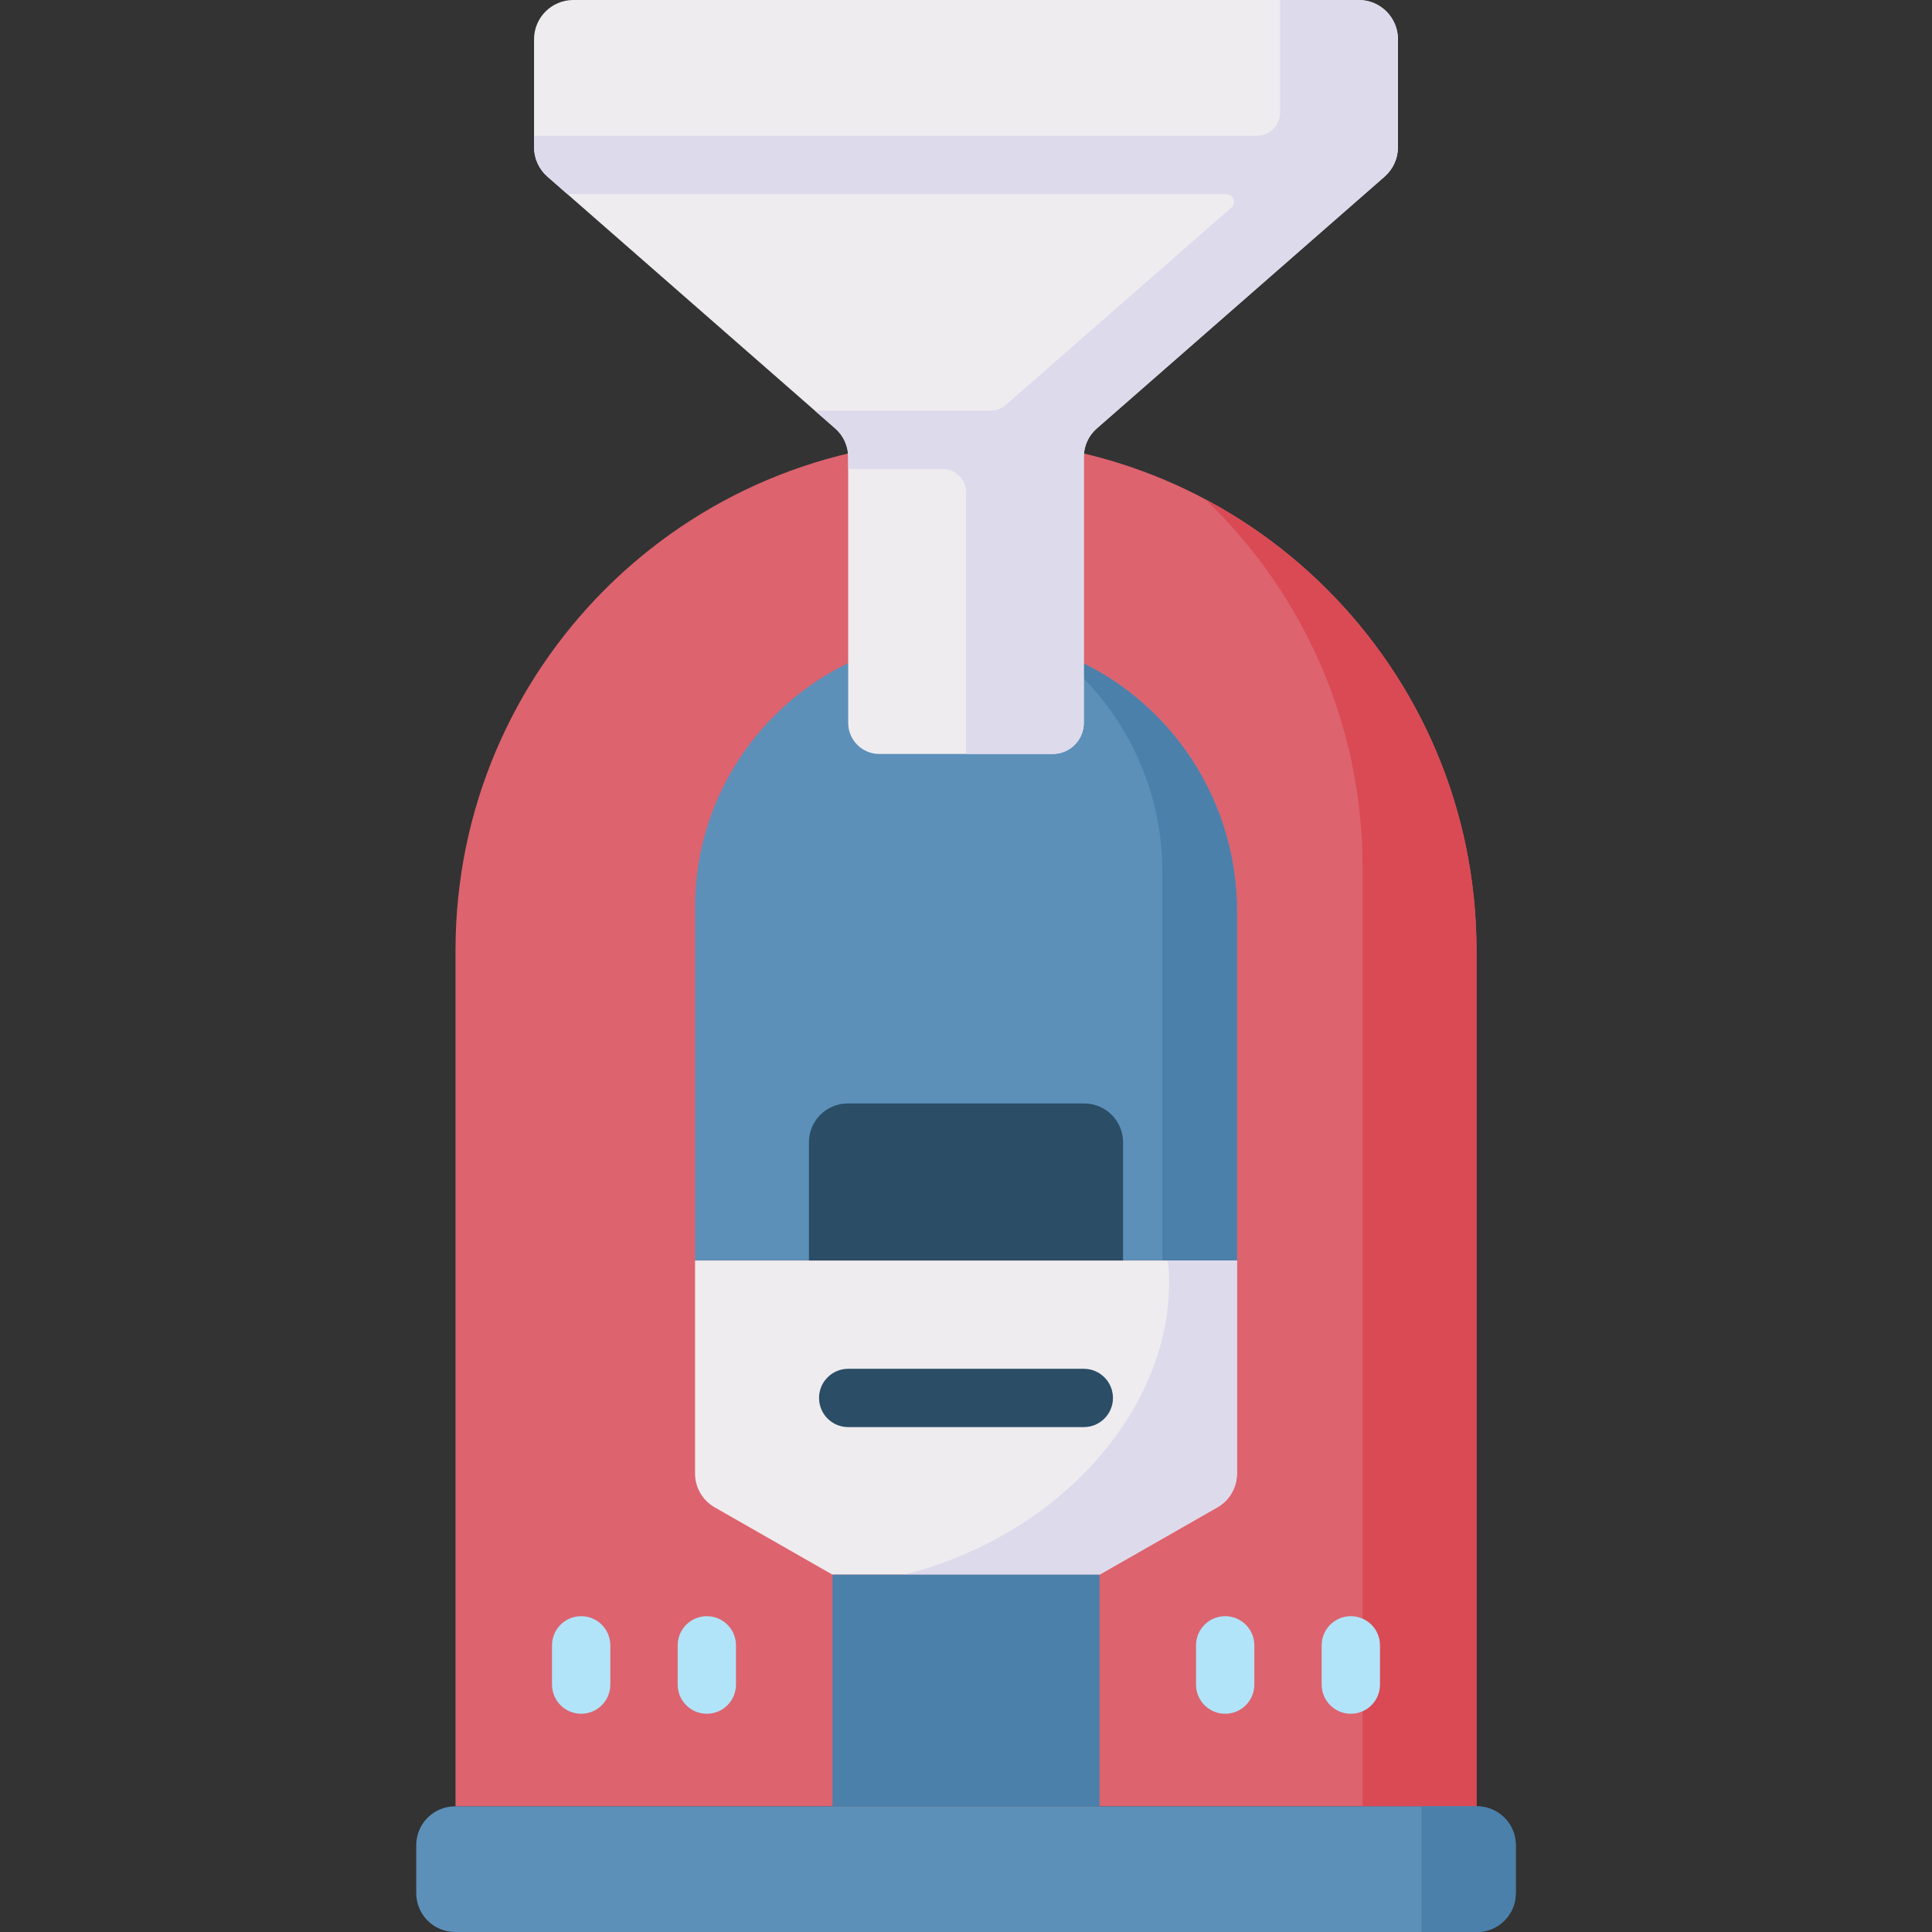 <svg id="Capa_1" enable-background="new 0 0 33 33" height="33" viewBox="0 0 512 512" width="33" xmlns="http://www.w3.org/2000/svg"><rect x="0" y="0" width="512" height="512" fill="#333333" stroke="none"/><g><g><path d="m120.715 478.699v-226.862c0-74.716 60.569-135.285 135.285-135.285s135.285 60.569 135.285 135.285v226.862z" fill="#dd636e"/></g><g><path d="m319.441 132.33c25.677 24.622 41.665 59.27 41.665 97.654v248.715h30.179v-226.862c0-51.787-29.104-96.771-71.844-119.507z" fill="#da4a54"/></g><g><path d="m327.805 334.049v-92.569c0-39.404-31.29-72.285-70.69-72.886-40.102-.611-72.92 31.832-72.92 71.796v93.659z" fill="#5c90b9"/></g><g><path d="m278.713 172.326c17.819 13.356 29.32 34.822 29.32 58.698v103.024h19.772v-92.568c0-31.85-20.448-59.429-49.092-69.154z" fill="#4a80aa"/></g><g><path d="m141.528 10.407v28.579c0 3.001 1.295 5.856 3.554 7.832l76.283 66.748c2.17 1.899 3.415 4.642 3.415 7.526v70.473c0 4.552 3.69 8.241 8.241 8.241h45.956c4.552 0 8.241-3.69 8.241-8.241v-70.473c0-2.884 1.245-5.627 3.415-7.526l76.283-66.748c2.258-1.976 3.554-4.831 3.554-7.832v-28.579c.002-5.748-4.658-10.407-10.405-10.407h-208.13c-5.747 0-10.407 4.659-10.407 10.407z" fill="#efecef"/></g><g><path d="m322.614 399.454-31.232 17.847h-70.764l-31.232-17.847c-3.21-1.834-5.191-5.248-5.191-8.944v-56.461h143.61v56.461c0 3.696-1.981 7.11-5.191 8.944z" fill="#efecef"/></g><g><path d="m309.517 334.049c3.359 32.304-21.15 66.344-60.188 80.303-3.239 1.158-6.488 2.126-9.735 2.949h51.787l31.232-17.847c3.21-1.834 5.191-5.248 5.191-8.944v-56.461z" fill="#dddaec"/></g><g><path d="m297.626 334.049h-83.252v-31.324c0-5.69 4.612-10.302 10.302-10.302h62.648c5.69 0 10.302 4.612 10.302 10.302z" fill="#2b4d66"/></g><g><path d="m220.618 417.301h70.764v61.398h-70.764z" fill="#4a80aa"/></g><g><path d="m391.389 512h-270.778c-5.69 0-10.302-4.612-10.302-10.302v-12.697c0-5.69 4.612-10.302 10.302-10.302h270.779c5.69 0 10.302 4.612 10.302 10.302v12.697c-.001 5.69-4.613 10.302-10.303 10.302z" fill="#5c90b9"/></g><g><path d="m391.389 512h-14.674v-33.301h14.674c5.69 0 10.302 4.612 10.302 10.302v12.697c0 5.69-4.612 10.302-10.302 10.302z" fill="#4a80aa"/></g><g><path d="m360.065 0h-20.813v29.8c0 3.414-2.767 6.181-6.181 6.181h-191.543v3.004c0 3.001 1.295 5.856 3.554 7.832l5.276 4.617h174.58c1.902 0 2.789 2.358 1.357 3.611l-59.717 52.253c-1.127.986-2.573 1.529-4.07 1.529h-46.558l5.415 4.738c2.17 1.899 3.415 4.642 3.415 7.526v3.189h25.038c3.414 0 6.181 2.767 6.181 6.181v69.345h22.978c4.552 0 8.241-3.69 8.241-8.241v-70.475c0-2.884 1.245-5.627 3.415-7.526l76.283-66.748c2.258-1.976 3.554-4.831 3.554-7.832v-28.578c.002-5.747-4.658-10.406-10.405-10.406z" fill="#dddaec"/></g><g><path d="m287.219 378.198h-62.439c-4.267 0-7.726-3.459-7.726-7.726s3.459-7.726 7.726-7.726h62.439c4.268 0 7.726 3.459 7.726 7.726.001 4.266-3.458 7.726-7.726 7.726z" fill="#2b4d66"/></g><g><path d="m357.984 454.165c-4.268 0-7.726-3.459-7.726-7.726v-10.406c0-4.267 3.459-7.726 7.726-7.726 4.268 0 7.726 3.459 7.726 7.726v10.406c0 4.267-3.459 7.726-7.726 7.726z" fill="#b1e4f9"/></g><g><path d="m324.683 454.165c-4.268 0-7.726-3.459-7.726-7.726v-10.406c0-4.267 3.459-7.726 7.726-7.726s7.726 3.459 7.726 7.726v10.406c0 4.267-3.458 7.726-7.726 7.726z" fill="#b1e4f9"/></g><g><path d="m154.016 454.165c-4.267 0-7.726-3.459-7.726-7.726v-10.406c0-4.267 3.459-7.726 7.726-7.726s7.726 3.459 7.726 7.726v10.406c0 4.267-3.459 7.726-7.726 7.726z" fill="#b1e4f9"/></g><g><path d="m187.317 454.165c-4.267 0-7.726-3.459-7.726-7.726v-10.406c0-4.267 3.459-7.726 7.726-7.726s7.726 3.459 7.726 7.726v10.406c0 4.267-3.459 7.726-7.726 7.726z" fill="#b1e4f9"/></g></g></svg>
